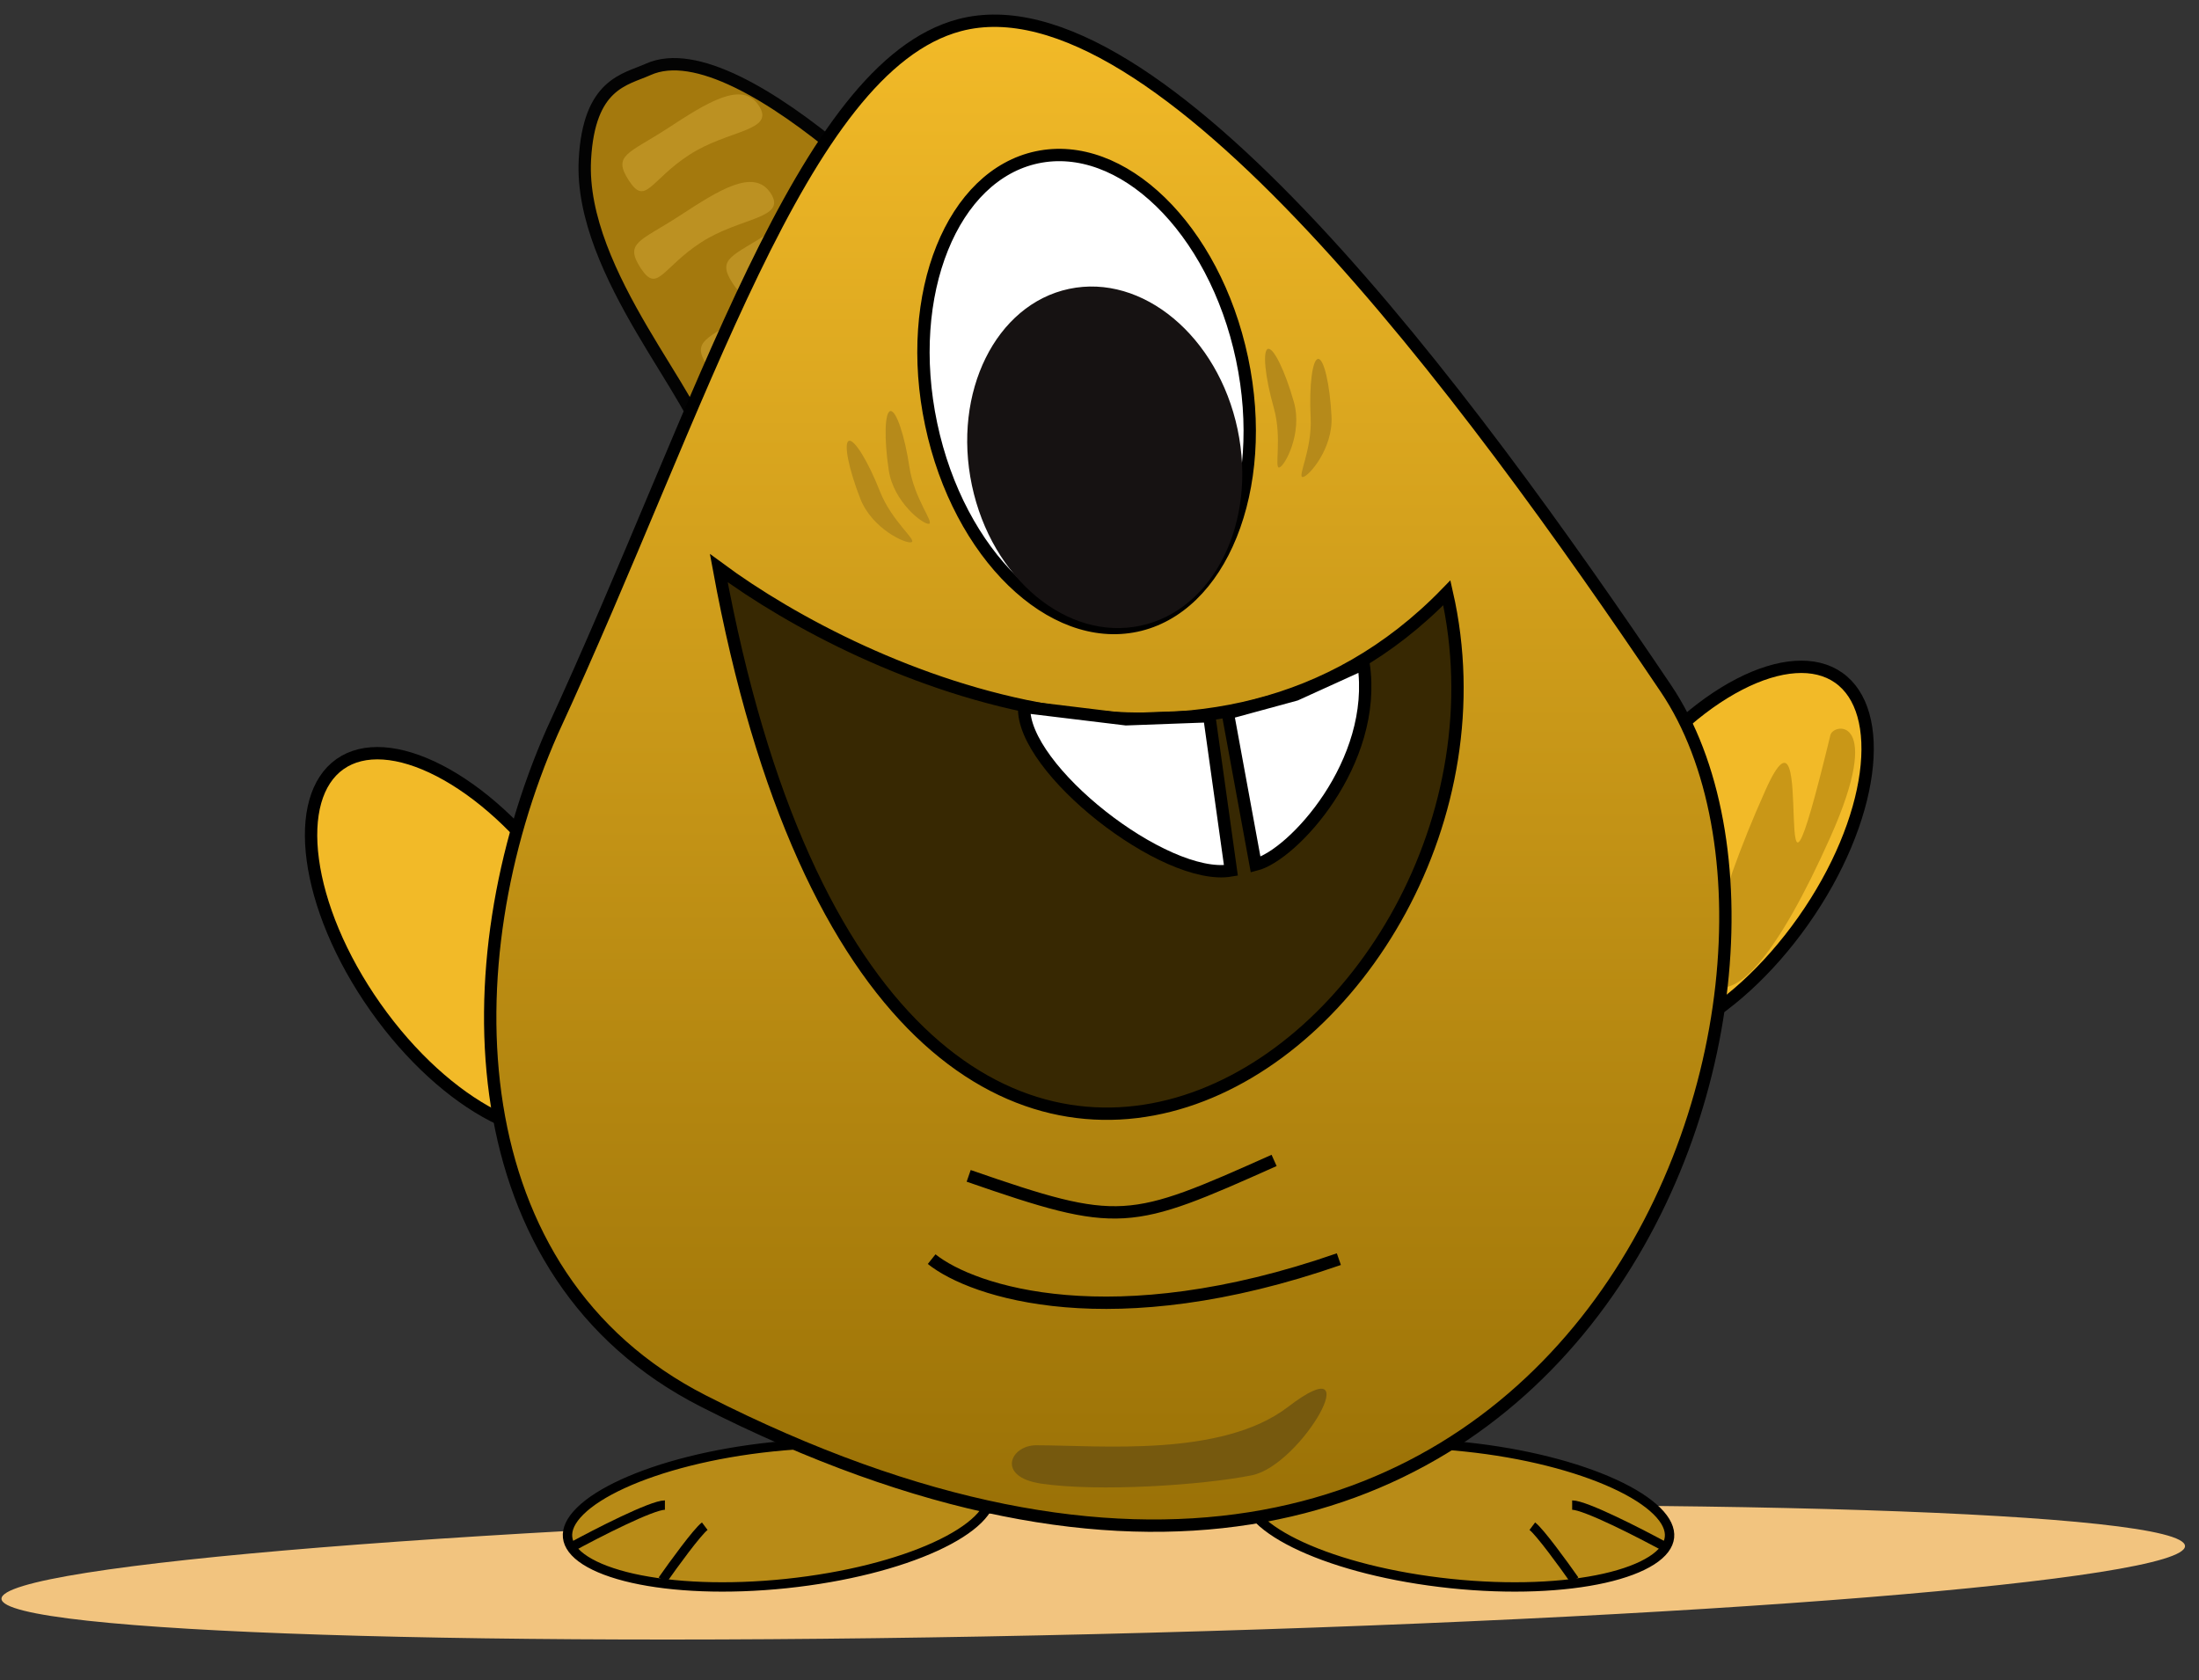 <svg width="106" height="81" viewBox="0 0 106 81" fill="none" xmlns="http://www.w3.org/2000/svg">
<rect x="0" y="0" width="106" height="81" fill="#333333" stroke="none"/>
<path d="M52.77 78.772C81.835 78.069 105.365 76.168 105.325 74.526C105.285 72.884 81.691 72.122 52.627 72.825C23.562 73.528 0.032 75.429 0.072 77.071C0.112 78.713 23.706 79.475 52.77 78.772Z" fill="#F2C47F"/>
<path d="M48.437 15.482L33.983 21.679C33.918 19.412 27.899 13.223 28.194 7.697C28.39 4.023 30.13 3.847 31.244 3.345C35.758 1.311 46.175 12.311 48.437 15.482Z" fill="#A4790D" stroke="#030303" stroke-width="0.595"/>
<path d="M34.1 17.648C33.294 16.41 34.083 16.355 35.967 15.128C37.85 13.901 39.559 12.799 40.366 14.037C41.172 15.276 38.89 15.182 37.006 16.41C35.122 17.637 34.907 18.887 34.1 17.648Z" fill="#BC9122"/>
<path d="M35.324 13.668C34.517 12.43 35.307 12.376 37.191 11.148C39.074 9.921 40.782 8.819 41.589 10.058C42.396 11.296 40.114 11.203 38.23 12.43C36.346 13.657 36.131 14.907 35.324 13.668Z" fill="#BC9122"/>
<path d="M30.885 12.926C30.078 11.687 30.868 11.633 32.752 10.406C34.635 9.179 36.343 8.076 37.15 9.315C37.957 10.553 35.674 10.46 33.791 11.687C31.907 12.914 31.692 14.164 30.885 12.926Z" fill="#BC9122"/>
<path d="M30.316 8.706C29.509 7.467 30.299 7.413 32.182 6.186C34.066 4.959 35.774 3.856 36.581 5.095C37.388 6.334 35.105 6.24 33.221 7.467C31.338 8.694 31.123 9.944 30.316 8.706Z" fill="#BC9122"/>
<path d="M18.096 48.548C16.391 46.129 15.367 43.59 15.079 41.451C14.788 39.297 15.25 37.636 16.39 36.833C17.528 36.031 19.248 36.154 21.179 37.152C23.096 38.142 25.142 39.96 26.848 42.38C28.553 44.799 29.577 47.337 29.865 49.476C30.156 51.631 29.693 53.291 28.554 54.094C27.415 54.897 25.696 54.774 23.765 53.776C21.847 52.785 19.801 50.967 18.096 48.548Z" fill="#F2BA28" stroke="black" stroke-width="0.595"/>
<path d="M86.925 44.384C88.63 41.965 89.654 39.426 89.942 37.288C90.233 35.133 89.77 33.472 88.631 32.67C87.492 31.867 85.773 31.99 83.841 32.988C81.924 33.978 79.878 35.796 78.173 38.216C76.468 40.635 75.444 43.173 75.156 45.312C74.865 47.467 75.328 49.127 76.466 49.93C77.606 50.733 79.325 50.61 81.257 49.612C83.173 48.621 85.219 46.803 86.925 44.384Z" fill="#F2BA28" stroke="black" stroke-width="0.595"/>
<path d="M88.232 40.35C90.841 34.5 88.376 34.84 88.232 35.435C85.097 48.372 87.706 32.252 85.097 38.102C82.488 43.953 81.999 47.21 82.705 47.525C83.755 47.993 85.623 46.201 88.232 40.35Z" fill="#C99717"/>
<path d="M70.62 69.745C67.759 69.446 65.137 69.567 63.214 70C62.251 70.217 61.476 70.509 60.935 70.855C60.392 71.203 60.116 71.584 60.075 71.972C60.035 72.361 60.225 72.79 60.685 73.243C61.143 73.694 61.841 74.14 62.738 74.551C64.53 75.373 67.069 76.034 69.93 76.334C72.791 76.633 75.413 76.511 77.336 76.079C78.299 75.862 79.074 75.57 79.615 75.224C80.159 74.876 80.434 74.495 80.475 74.107C80.516 73.718 80.325 73.288 79.865 72.836C79.407 72.385 78.71 71.939 77.812 71.528C76.021 70.706 73.481 70.044 70.62 69.745Z" fill="#B88B17" stroke="black" stroke-width="0.452"/>
<path d="M80.305 74.586C79.061 73.908 76.417 72.552 75.784 72.552" stroke="black" stroke-width="0.452"/>
<path d="M75.897 76.168C75.37 75.415 74.225 73.841 73.863 73.57" stroke="black" stroke-width="0.452"/>
<path d="M37.215 69.745C40.076 69.446 42.698 69.567 44.621 70C45.584 70.217 46.359 70.509 46.9 70.855C47.443 71.203 47.719 71.584 47.76 71.972C47.8 72.361 47.609 72.79 47.15 73.243C46.692 73.694 45.994 74.14 45.097 74.551C43.305 75.373 40.765 76.034 37.904 76.334C35.043 76.633 32.422 76.511 30.498 76.079C29.536 75.862 28.761 75.57 28.22 75.224C27.676 74.876 27.401 74.495 27.36 74.107C27.319 73.718 27.51 73.288 27.97 72.836C28.427 72.385 29.125 71.939 30.022 71.528C31.814 70.706 34.354 70.044 37.215 69.745Z" fill="#B88B17" stroke="black" stroke-width="0.452"/>
<path d="M27.53 74.586C28.773 73.908 31.418 72.552 32.051 72.552" stroke="black" stroke-width="0.452"/>
<path d="M31.938 76.168C32.465 75.415 33.61 73.841 33.972 73.57" stroke="black" stroke-width="0.452"/>
<path d="M46.248 1.214C38.634 3.237 33.905 19.505 26.618 35.268C21.711 46.421 22.009 61.484 33.905 67.537C75.989 88.951 89.818 47.313 80.301 33.186C70.784 19.059 55.765 -1.314 46.248 1.214Z" fill="url(#paint0_linear_96_204)" stroke="black" stroke-width="0.595"/>
<path d="M34.649 27.387C41.687 32.591 58.56 40.116 69.743 28.576C74.65 50.139 42.976 72.742 34.649 27.387Z" fill="#372802" stroke="black" stroke-width="0.595"/>
<path d="M59.87 17.288C60.536 20.436 60.278 23.454 59.338 25.786C58.397 28.12 56.789 29.735 54.766 30.163C52.743 30.59 50.62 29.765 48.814 28.012C47.01 26.261 45.552 23.605 44.886 20.457C44.22 17.309 44.478 14.291 45.419 11.959C46.359 9.625 47.967 8.011 49.99 7.583C52.013 7.155 54.137 7.98 55.942 9.733C57.746 11.484 59.204 14.14 59.87 17.288Z" fill="white" stroke="black" stroke-width="0.595"/>
<path d="M54.97 30.163C58.506 29.415 60.603 25.174 59.655 20.69C58.706 16.206 55.071 13.178 51.535 13.925C47.999 14.673 45.902 18.914 46.85 23.398C47.799 27.882 51.434 30.911 54.97 30.163Z" fill="#161212"/>
<path d="M44.909 60.697C46.892 62.283 53.594 64.504 64.538 60.697" stroke="black" stroke-width="0.595"/>
<path d="M46.694 56.682C53.98 59.21 54.426 59.061 61.416 55.938" stroke="black" stroke-width="0.595"/>
<path d="M62.087 67.82C58.894 70.265 53.024 69.669 49.947 69.669C48.7 69.669 48.002 71.197 50.197 71.519C52.941 71.921 57.929 71.599 60.34 71.117C62.752 70.634 66.078 64.764 62.087 67.82Z" fill="#76590E"/>
<path d="M61.401 19.657C60.978 18.164 60.853 16.893 61.121 16.817C61.389 16.741 61.949 17.89 62.371 19.383C62.793 20.875 61.939 22.459 61.671 22.534C61.404 22.61 61.822 21.149 61.401 19.657Z" fill="#B68A1A"/>
<path d="M43.838 22.517C43.608 20.984 43.198 19.774 42.922 19.815C42.647 19.857 42.611 21.134 42.841 22.667C43.071 24.201 44.501 25.293 44.777 25.251C45.052 25.21 44.068 24.051 43.838 22.517Z" fill="#B68A1A"/>
<path d="M63.178 20.13C63.1 18.581 63.262 17.314 63.54 17.3C63.818 17.286 64.107 18.53 64.184 20.08C64.262 21.628 63.077 22.982 62.798 22.996C62.52 23.009 63.255 21.679 63.178 20.13Z" fill="#B68A1A"/>
<path d="M42.414 23.681C41.846 22.238 41.176 21.15 40.917 21.252C40.658 21.354 40.908 22.606 41.475 24.05C42.042 25.493 43.68 26.238 43.939 26.136C44.199 26.034 42.981 25.125 42.414 23.681Z" fill="#B68A1A"/>
<path d="M59.334 41.96L58.293 34.525L54.278 34.673L49.37 34.078C49.222 37.053 56.161 42.505 59.334 41.96Z" fill="white" stroke="black" stroke-width="0.595"/>
<path d="M60.526 41.68L59.185 34.376L62.457 33.484L65.728 31.997C66.442 36.755 62.31 41.234 60.526 41.68Z" fill="white" stroke="black" stroke-width="0.595"/>
<defs>
<linearGradient id="paint0_linear_96_204" x1="53.4" y1="1" x2="53.4" y2="73.544" gradientUnits="userSpaceOnUse">
<stop stop-color="#F2BA28"/>
<stop offset="1" stop-color="#9A7106"/>
</linearGradient>
</defs>
</svg>
